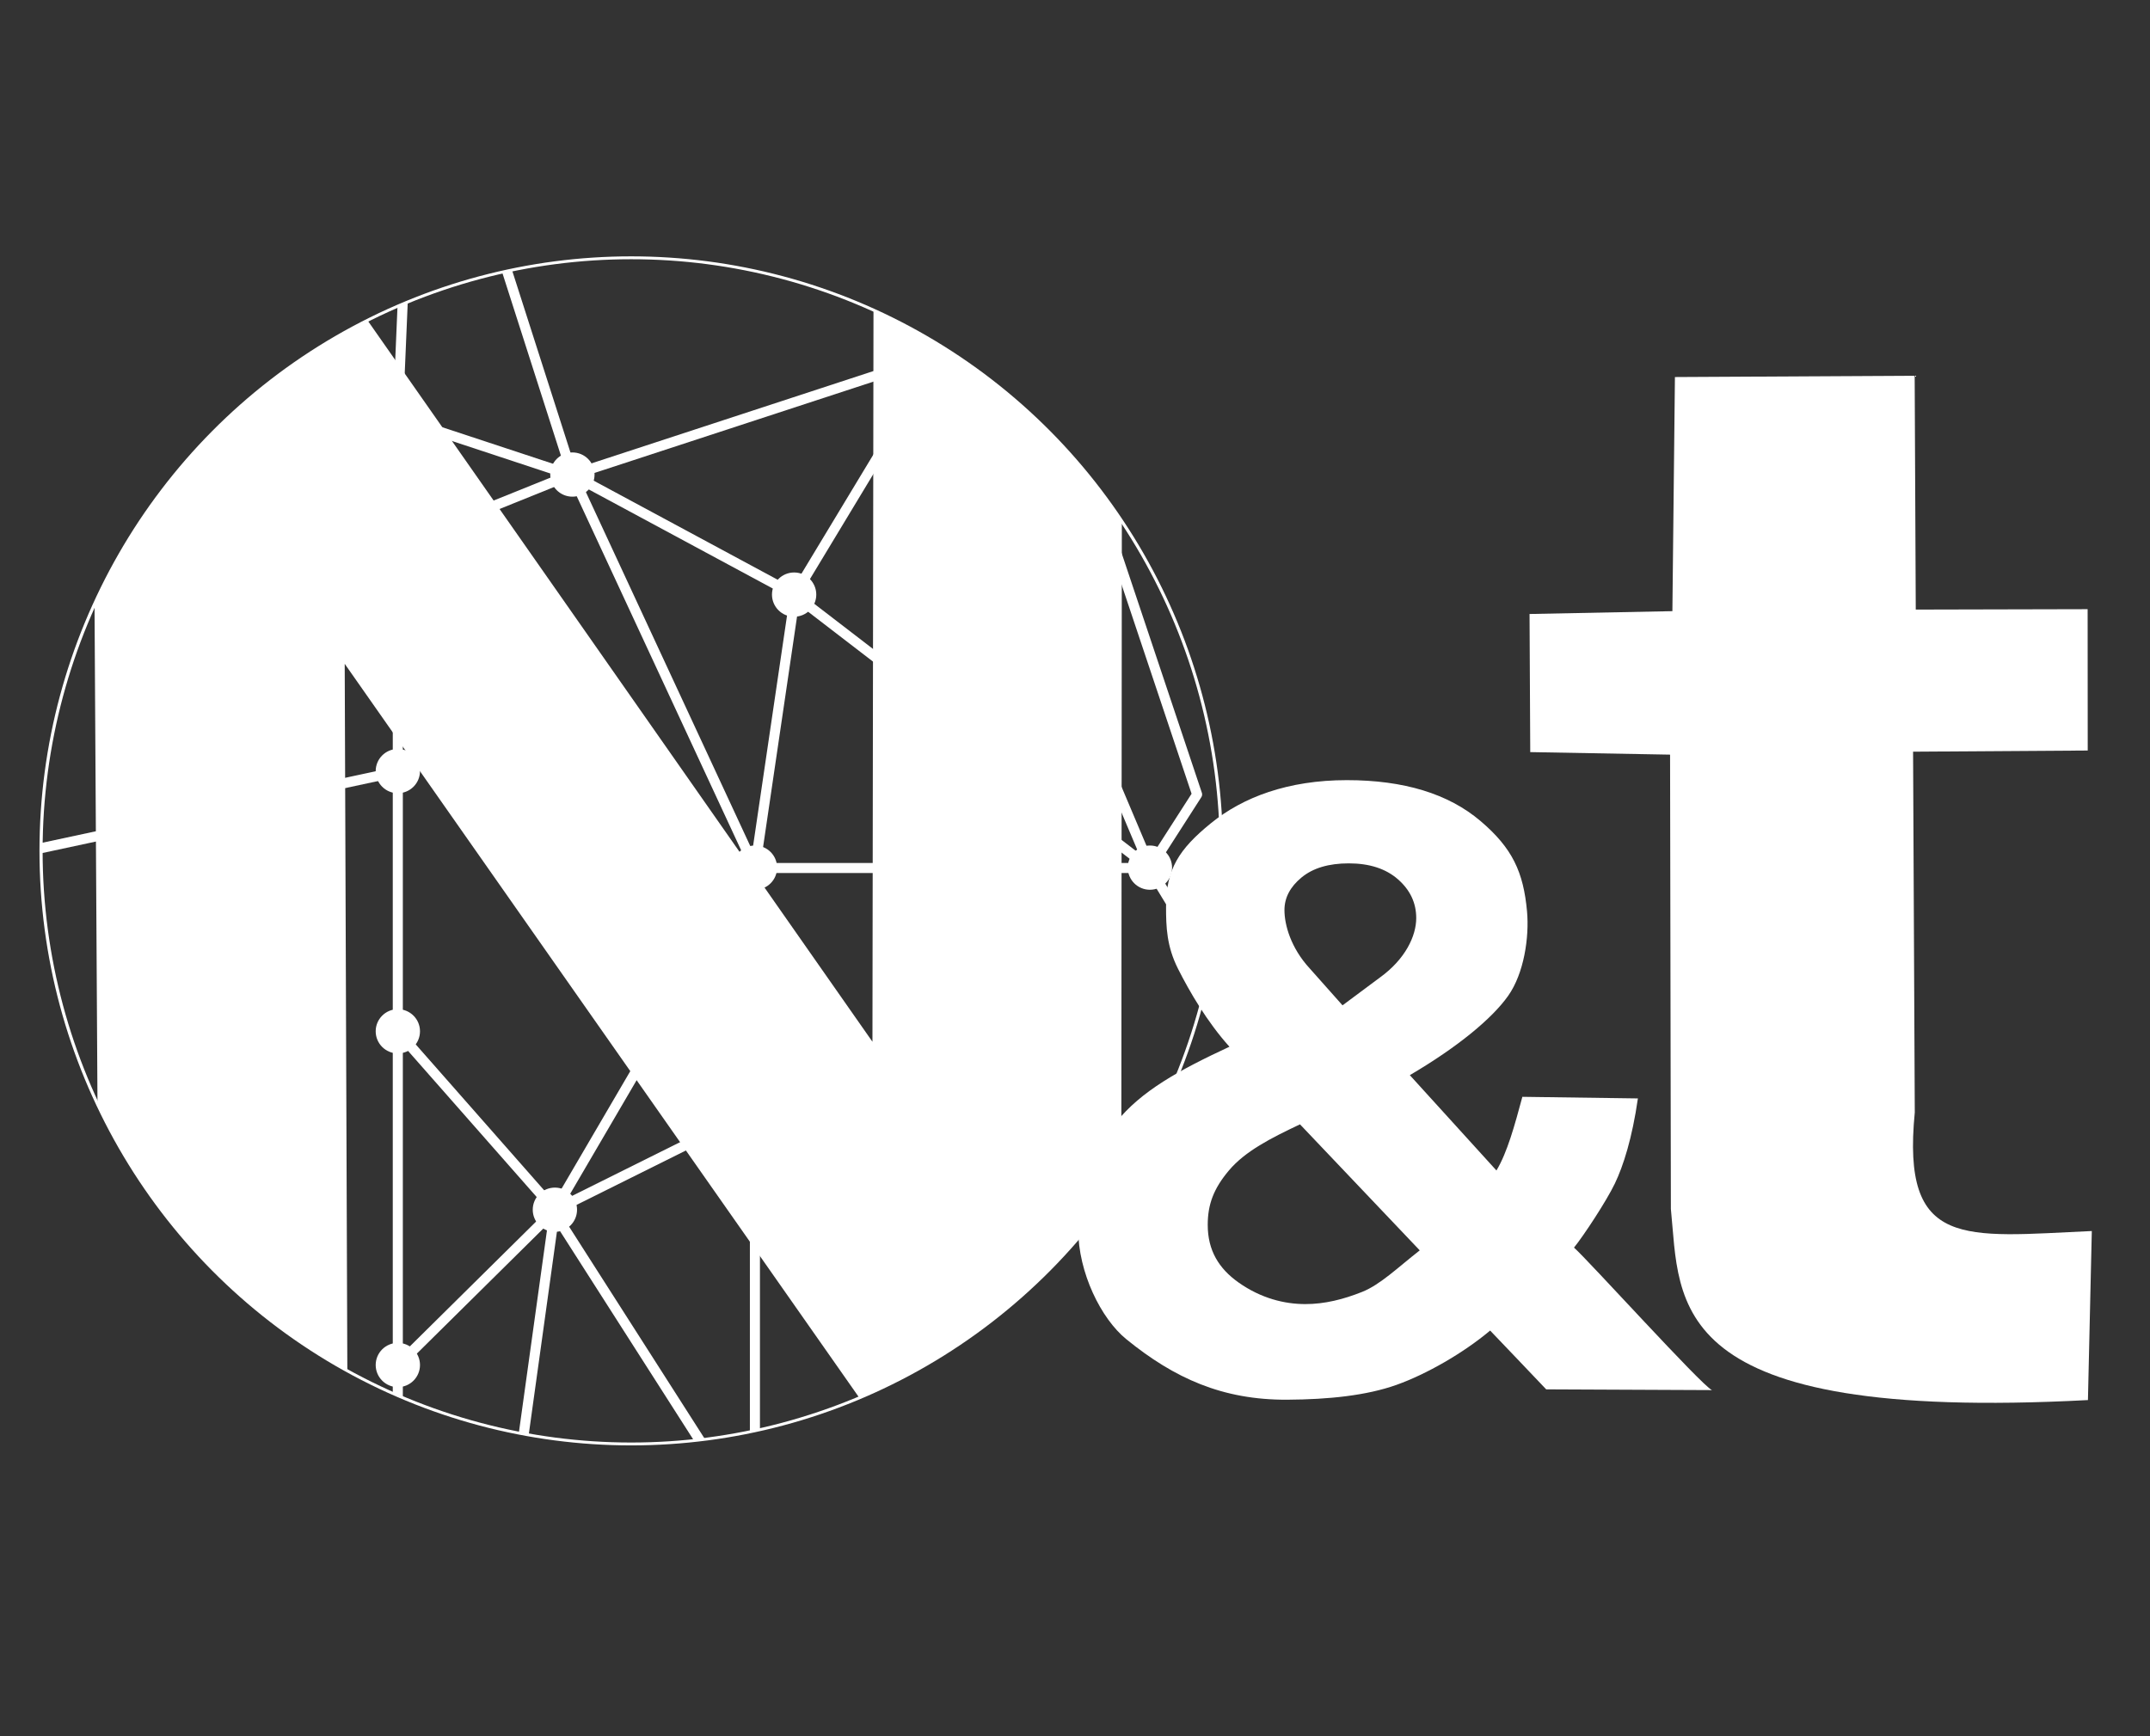 <?xml version="1.0" encoding="UTF-8" standalone="no"?>
<!DOCTYPE svg PUBLIC "-//W3C//DTD SVG 1.1//EN" "http://www.w3.org/Graphics/SVG/1.1/DTD/svg11.dtd">
<svg width="100%" height="100%" viewBox="0 0 1337 1080" version="1.1" xmlns="http://www.w3.org/2000/svg" xmlns:xlink="http://www.w3.org/1999/xlink" xml:space="preserve" xmlns:serif="http://www.serif.com/" style="fill-rule:evenodd;clip-rule:evenodd;stroke-linecap:round;stroke-linejoin:round;stroke-miterlimit:1.5;">
    <rect x="0" y="0" width="1337" height="1080" fill="#333333" stroke="none"/>
    <g transform="matrix(0.99,0,0,1,0,0)">
        <rect id="Artboard1" x="0" y="0" width="1350" height="1080" style="fill:none;"/>
        <g id="Artboard11" serif:id="Artboard1">
            <g id="Logo" transform="matrix(1.01,0,0,1,-13.781,0)">
                <g id="N" transform="matrix(1.243,0,0,1.14,-89.137,-125.778)">
                    <ellipse cx="398.505" cy="574.567" rx="295.28" ry="323.585" style="fill:none;"/>
                    <clipPath id="_clip1">
                        <ellipse cx="398.505" cy="574.567" rx="295.28" ry="323.585"/>
                    </clipPath>
                    <g clip-path="url(#_clip1)">
                        <g transform="matrix(0.805,0,0,0.877,71.712,110.328)">
                            <path d="M728.331,540L775.405,617.417" style="fill:none;stroke:white;stroke-width:6.25px;"/>
                            <path d="M728.331,539.177L675,412.982" style="fill:none;stroke:white;stroke-width:6.25px;"/>
                            <path d="M507.444,370.128L728.331,540" style="fill:none;stroke:white;stroke-width:6.25px;"/>
                            <path d="M507.444,370.128L612.229,196.396" style="fill:none;stroke:white;stroke-width:6.25px;"/>
                            <path d="M326.13,160.352L369.384,295.447L482.846,540L358.502,752.81L333.965,929.572" style="fill:none;stroke:white;stroke-width:6.25px;"/>
                            <path d="M369.384,295.447L629.376,210.258" style="fill:none;stroke:white;stroke-width:6.25px;"/>
                            <path d="M369.384,295.447L507.859,370.077L482.846,540L728.331,540L757.688,494.234L682.955,270.734" style="fill:none;stroke:white;stroke-width:6.25px;"/>
                            <path d="M368.338,295.447L260.888,259.949L264.716,169.675L296.485,133.528" style="fill:none;stroke:white;stroke-width:6.25px;"/>
                            <path d="M368.338,295.447L260.888,338.802L260.888,883.304" style="fill:none;stroke:white;stroke-width:6.25px;"/>
                            <path d="M260.888,849.418L358.502,752.81L260.888,641.81" style="fill:none;stroke:white;stroke-width:6.25px;"/>
                            <path d="M358.502,755.074L452.759,902.632" style="fill:none;stroke:white;stroke-width:6.25px;"/>
                            <path d="M358.502,752.81L482.846,690.895L482.846,902.632" style="fill:none;stroke:white;stroke-width:6.25px;"/>
                            <g transform="matrix(0.996,0.001,0.001,1,0.722,-0.151)">
                                <path d="M260.884,479.93L9.481,533.909" style="fill:none;stroke:white;stroke-width:6.26px;"/>
                            </g>
                            <g transform="matrix(1.264,0,0,1.239,-70.675,-113.942)">
                                <ellipse cx="262.331" cy="479.14" rx="10.892" ry="11.107" style="fill:white;"/>
                            </g>
                            <g transform="matrix(1.264,0,0,1.239,-70.675,47.939)">
                                <ellipse cx="262.331" cy="479.14" rx="10.892" ry="11.107" style="fill:white;"/>
                            </g>
                            <g transform="matrix(1.264,0,0,1.239,26.939,158.939)">
                                <ellipse cx="262.331" cy="479.14" rx="10.892" ry="11.107" style="fill:white;"/>
                            </g>
                            <g transform="matrix(1.264,0,0,1.239,-70.675,255.547)">
                                <ellipse cx="262.331" cy="479.14" rx="10.892" ry="11.107" style="fill:white;"/>
                            </g>
                            <g transform="matrix(1.264,0,0,1.239,151.283,-53.871)">
                                <ellipse cx="262.331" cy="479.14" rx="10.892" ry="11.107" style="fill:white;"/>
                            </g>
                            <g transform="matrix(1.264,0,0,1.239,175.631,-223.743)">
                                <ellipse cx="262.331" cy="479.14" rx="10.892" ry="11.107" style="fill:white;"/>
                            </g>
                            <g transform="matrix(1.264,0,0,1.239,396.768,-53.871)">
                                <ellipse cx="262.331" cy="479.14" rx="10.892" ry="11.107" style="fill:white;"/>
                            </g>
                            <g transform="matrix(1.264,0,0,1.239,37.821,-298.424)">
                                <ellipse cx="262.331" cy="479.14" rx="10.892" ry="11.107" style="fill:white;"/>
                            </g>
                        </g>
                        <g transform="matrix(0.805,0,0,0.877,71.712,110.328)">
                            <path d="M75.537,908.475L71.16,169.371L214.821,160.352L555.897,648.095L556.621,138.279L710.936,283.65L710.474,859.84L574.281,907.498L227.888,412.982L229.728,908.384L75.537,908.475Z" style="fill:white;"/>
                        </g>
                    </g>
                    <ellipse cx="398.505" cy="574.567" rx="295.28" ry="323.585" style="fill:none;stroke:white;stroke-width:1.57px;"/>
                </g>
                <g id="And" transform="matrix(11.456,0,0,10.721,-8817.92,-6741.33)">
                    <path d="M863.85,709.444L854.852,709.401C854.047,708.504 852.468,706.716 851.808,705.989C850.36,707.291 848.351,708.522 846.724,709.141C845.096,709.759 843.044,709.987 840.798,710.001C837.277,710.022 834.664,708.757 832.057,706.492C830.688,705.303 829.445,702.627 829.445,700.104C829.445,697.809 830.129,695.746 831.496,693.915C832.863,692.084 834.938,690.874 837.656,689.523C836.436,688.074 835.484,686.314 834.865,685.004C834.247,683.694 834.214,682.57 834.214,681.398C834.214,679.234 834.914,678.063 836.648,676.558C838.381,675.052 840.825,674.057 844.031,674.057C847.124,674.057 849.541,674.846 851.282,676.425C853.024,678.004 853.618,679.402 853.811,681.672C853.938,683.177 853.647,685.271 852.784,686.573C851.922,687.876 850.068,689.528 847.448,691.172L852.151,696.703C852.737,695.662 853.135,694.105 853.558,692.429L859.83,692.522C859.517,694.846 859.035,696.443 858.579,697.46C858.123,698.477 856.881,700.493 856.361,701.177C857.126,701.893 863.28,709.167 863.85,709.444ZM843.795,687.122L845.835,685.499C847.203,684.441 847.796,683.101 847.796,682.059C847.796,681.18 847.466,680.431 846.807,679.813C846.148,679.194 845.257,678.885 844.134,678.885C843.043,678.885 842.189,679.158 841.57,679.703C840.952,680.248 840.642,680.879 840.642,681.595C840.642,682.441 840.979,683.785 842.021,684.989L843.795,687.122ZM841.486,694.026C839.907,694.823 838.512,695.582 837.632,696.695C836.786,697.764 836.477,698.688 836.477,699.86C836.477,701.341 837.08,702.39 838.145,703.197C839.379,704.13 840.652,704.45 841.758,704.454C842.832,704.458 843.866,704.17 844.858,703.747C845.851,703.324 846.815,702.314 847.987,701.337L841.486,694.026Z" style="fill:white;fill-rule:nonzero;"/>
                </g>
                <path id="T" d="M1055.32,234.517L1053.74,380.129L964.904,381.893L965.34,467.795L1052.3,469.371L1052.8,751.941C1058.75,810.662 1048,884.807 1312.18,870.82L1314.59,765.678C1235.06,769.252 1196.14,777.17 1204.49,691.933L1203.43,467.534L1312.05,466.812L1311.99,378.897L1205.1,379.146L1204.42,233.709L1055.32,234.517Z" style="fill:white;"/>
            </g>
        </g>
    </g>
</svg>
